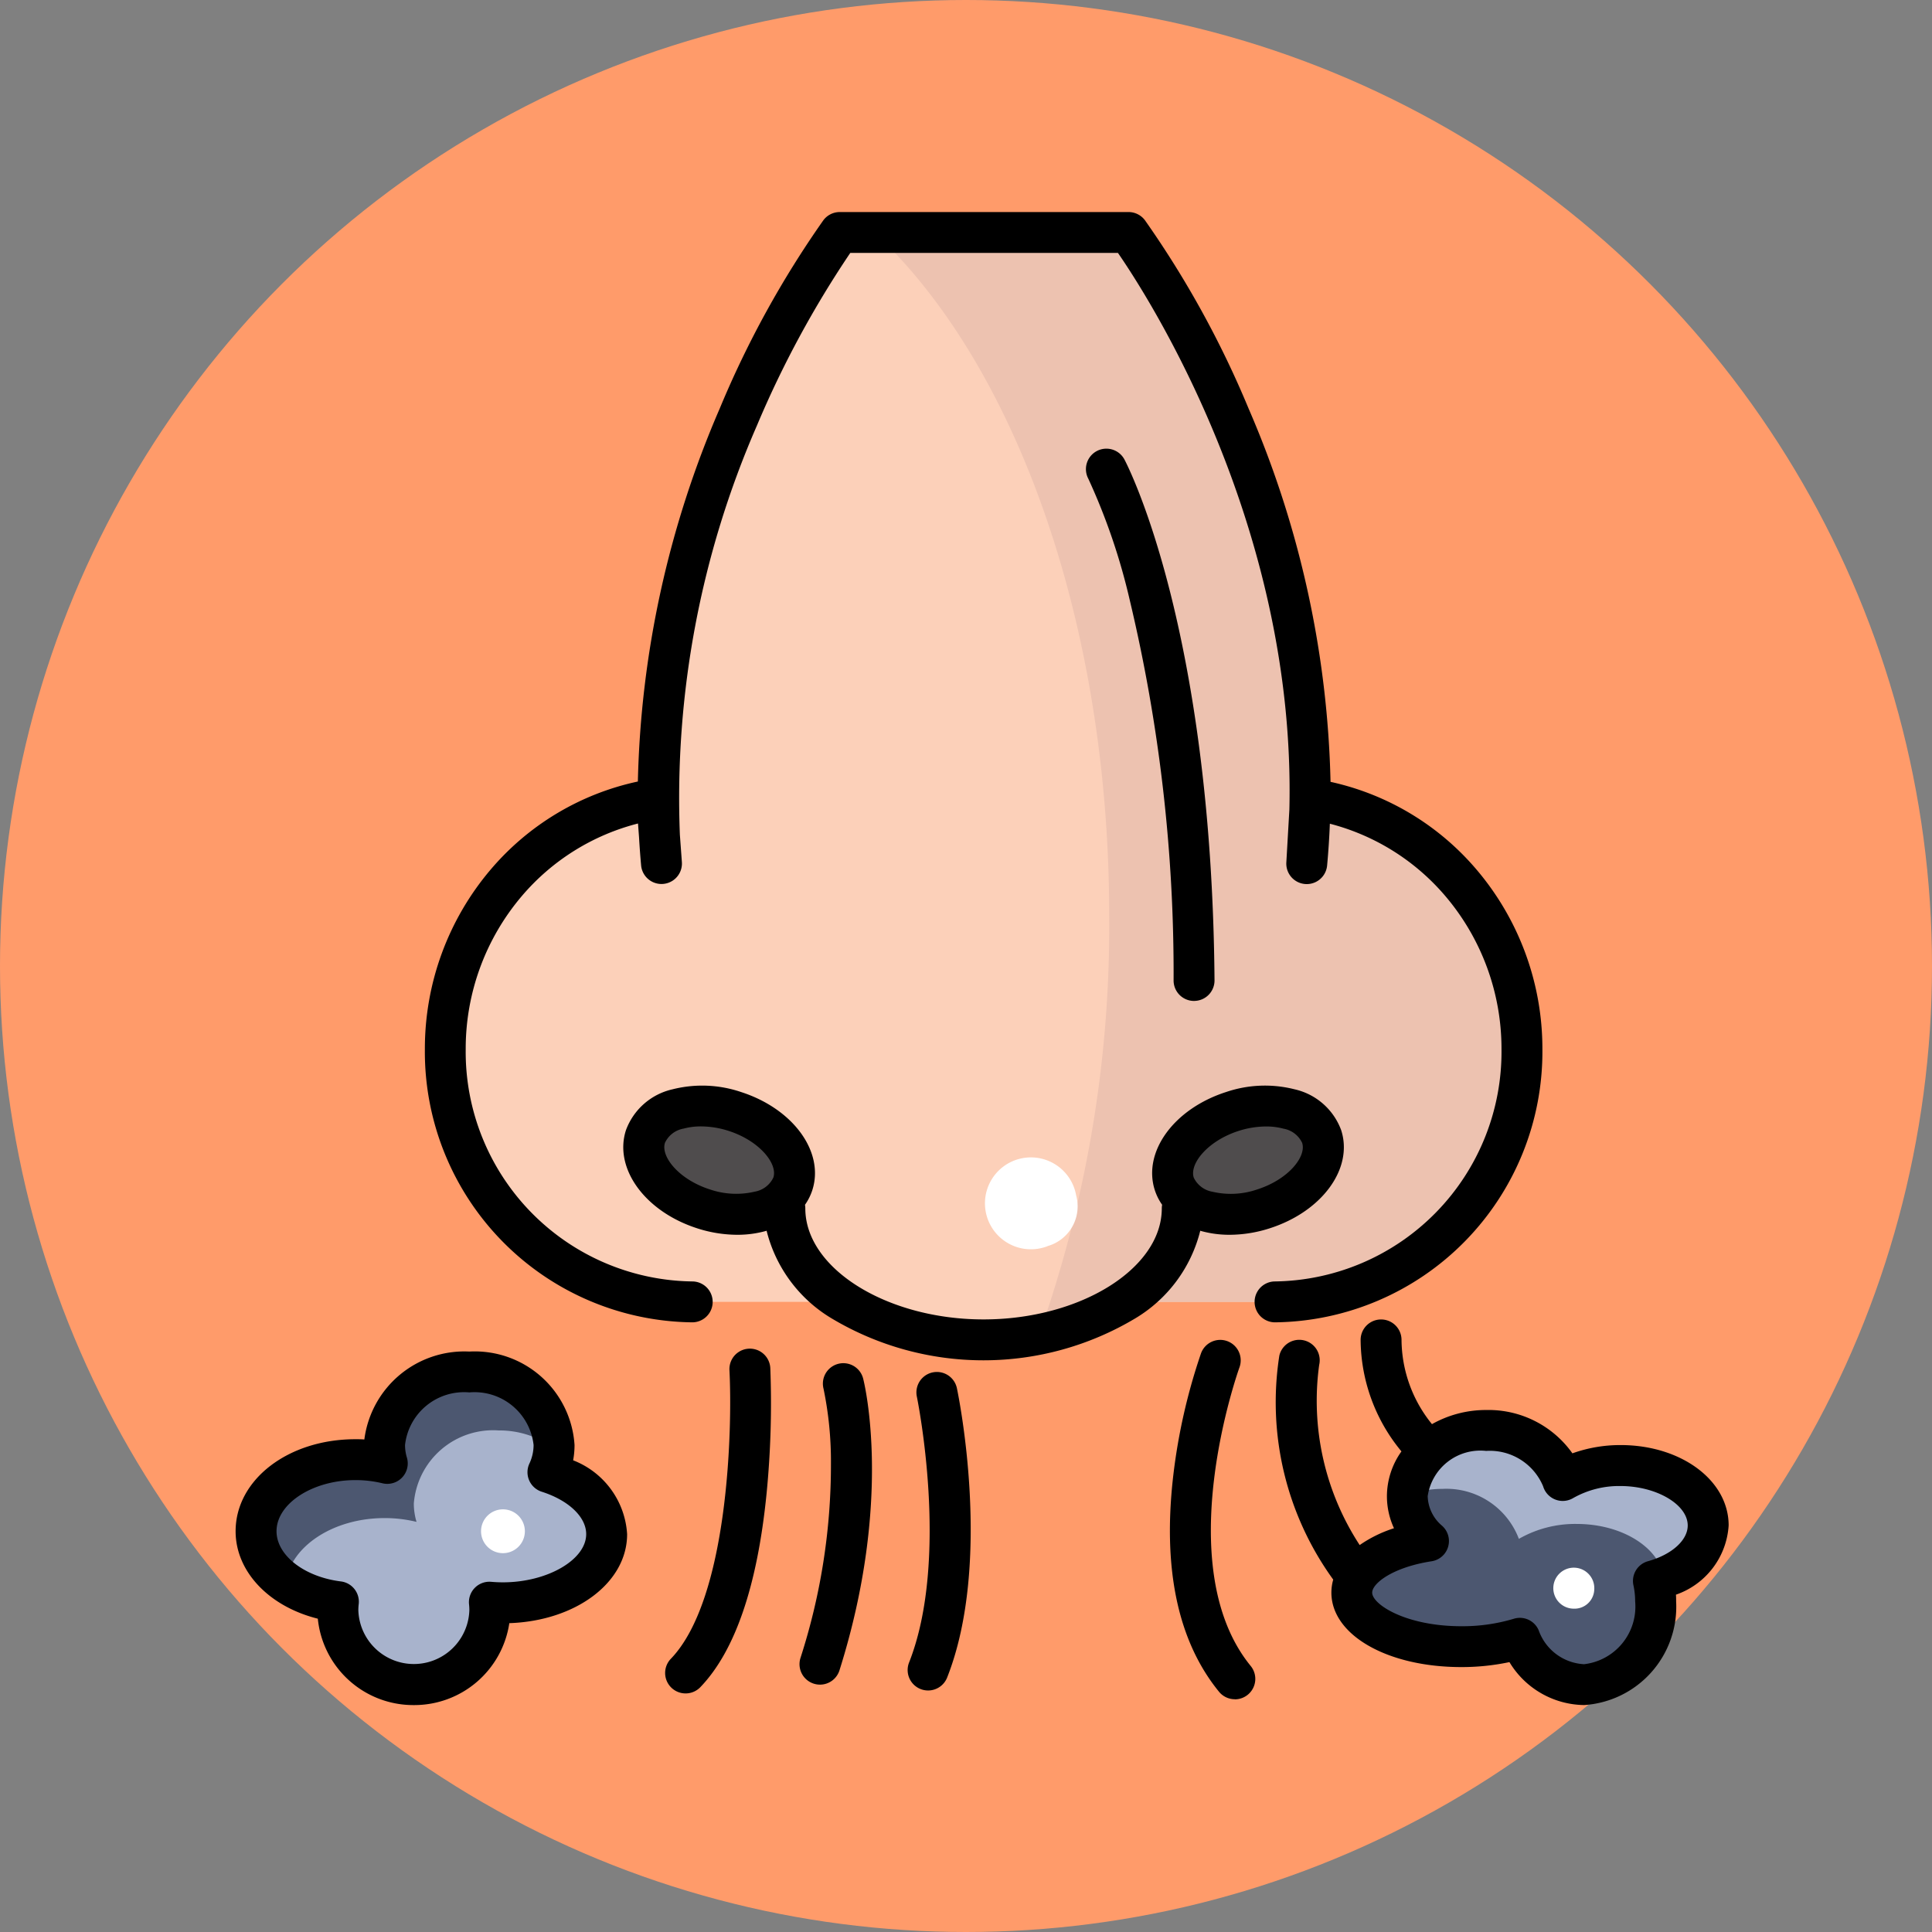 <svg xmlns="http://www.w3.org/2000/svg" width="82" height="82" viewBox="0 0 82 82">
  <rect x="0" y="0" width="82" height="82" fill="#808080" stroke="none"/>
  <g id="Grupo_1100030" data-name="Grupo 1100030" transform="translate(-3837 10575)">
    <circle id="Elipse_11497" data-name="Elipse 11497" cx="41" cy="41" r="41" transform="translate(3837 -10575)" fill="#ff9b6a"/>
    <g id="respirar" transform="translate(3847 -10566)">
      <path id="Trazado_874651" data-name="Trazado 874651" d="M117.448,41.661a10.692,10.692,0,0,1-7.735,10.355,10.22,10.22,0,0,1-2.744.372h-6.442a11.7,11.7,0,0,1-11.856,0H82.229a10.747,10.747,0,0,1-1.5-21.343l.123,1.665C79.992,18.336,88.491,7,88.491,7h12.26s8.045,10.729,7.694,24.548l.029-.5A10.651,10.651,0,0,1,117.448,41.661Zm0,0" transform="translate(-62.852 -6.132)" fill="#fcd0b9"/>
      <path id="Trazado_874652" data-name="Trazado 874652" d="M237.155,31.045l-.029.5C237.477,17.729,229.433,7,229.433,7H218.648c5.928,5.527,9.964,16.447,9.964,29.019a51.935,51.935,0,0,1-2.977,17.76,10,10,0,0,0,3.573-1.39h6.442a10.22,10.22,0,0,0,2.744-.372,10.782,10.782,0,0,0-1.24-20.971Zm0,0" transform="translate(-191.534 -6.132)" fill="#edc2b0"/>
      <path id="Trazado_874653" data-name="Trazado 874653" d="M143.568,306.2c-1.728-.556-3.426-.081-3.793,1.06s.736,2.516,2.464,3.072,3.426.081,3.793-1.06S145.3,306.753,143.568,306.2Zm0,0" transform="translate(-122.38 -268.022)" fill="#4f4c4d"/>
      <path id="Trazado_874654" data-name="Trazado 874654" d="M327.032,307.257c-.367-1.141-2.065-1.616-3.793-1.06s-2.831,1.931-2.464,3.072,2.065,1.616,3.793,1.06S327.4,308.4,327.032,307.257Zm0,0" transform="translate(-280.934 -268.022)" fill="#4f4c4d"/>
      <path id="Trazado_874655" data-name="Trazado 874655" d="M19.39,401.257a2.727,2.727,0,0,0,.259-1.156,3.376,3.376,0,0,0-3.6-3.1,3.376,3.376,0,0,0-3.6,3.1,2.7,2.7,0,0,0,.115.781,5.7,5.7,0,0,0-1.355-.161c-2.329,0-4.216,1.36-4.216,3.038,0,1.5,1.509,2.746,3.493,2.993a3.119,3.119,0,0,0-.021.356,3.224,3.224,0,0,0,6.449,0,3.105,3.105,0,0,0-.018-.336c.189.016.381.026.576.026,2.431,0,4.4-1.3,4.4-2.914C21.881,402.726,20.865,401.727,19.39,401.257Zm0,0" transform="translate(-6.132 -347.768)" fill="#a8b3cc"/>
      <path id="Trazado_874656" data-name="Trazado 874656" d="M12.456,403.2a5.7,5.7,0,0,1,1.355.161,2.7,2.7,0,0,1-.115-.781,3.376,3.376,0,0,1,3.6-3.1,3.931,3.931,0,0,1,2.352.757c0-.046,0-.091,0-.137a3.376,3.376,0,0,0-3.6-3.1,3.376,3.376,0,0,0-3.6,3.1,2.7,2.7,0,0,0,.115.781,5.7,5.7,0,0,0-1.355-.161c-2.329,0-4.216,1.36-4.216,3.038a2.7,2.7,0,0,0,1.262,2.167C8.48,404.395,10.275,403.2,12.456,403.2Zm0,0" transform="translate(-6.132 -347.768)" fill="#4c5770"/>
      <path id="Trazado_874657" data-name="Trazado 874657" d="M397.129,421.03c0-1.4-1.665-2.542-3.72-2.542a4.8,4.8,0,0,0-2.454.633A3.289,3.289,0,0,0,387.7,417a3.108,3.108,0,0,0-3.348,2.79,2.552,2.552,0,0,0,.9,1.9c-1.887.292-3.257,1.162-3.257,2.189,0,1.267,2.082,2.294,4.65,2.294a8.415,8.415,0,0,0,2.485-.356,3.032,3.032,0,0,0,2.723,1.968,3.315,3.315,0,0,0,3.038-3.534,4.058,4.058,0,0,0-.093-.868C396.168,423.01,397.129,422.1,397.129,421.03Zm0,0" transform="translate(-334.628 -365.287)" fill="#4c5770"/>
      <path id="Trazado_874658" data-name="Trazado 874658" d="M410.053,418.488a4.8,4.8,0,0,0-2.454.633,3.289,3.289,0,0,0-3.25-2.121A3.113,3.113,0,0,0,401,419.771a3.881,3.881,0,0,1,1.488-.291,3.289,3.289,0,0,1,3.25,2.121,4.8,4.8,0,0,1,2.454-.633c1.92,0,3.5.995,3.7,2.27a2.574,2.574,0,0,0,1.881-2.208C413.773,419.627,412.108,418.488,410.053,418.488Zm0,0" transform="translate(-351.272 -365.287)" fill="#a8b3cc"/>
      <path id="Trazado_874659" data-name="Trazado 874659" d="M100.837,47.124a.868.868,0,0,1,0-1.736,9.748,9.748,0,0,0,9.611-9.859,10,10,0,0,0-2.377-6.49,9.581,9.581,0,0,0-4.908-3.078q-.034.878-.116,1.772a.868.868,0,0,1-1.731-.129l.129-2.245c.286-11.994-5.947-21.7-7.276-23.624H82.808a42.7,42.7,0,0,0-3.964,7.332,39.525,39.525,0,0,0-3.268,17.363l.085,1.159a.868.868,0,0,1-1.73.143q-.054-.6-.088-1.189l-.044-.591a9.581,9.581,0,0,0-4.936,3.085,10,10,0,0,0-2.377,6.49A9.748,9.748,0,0,0,76.1,45.388a.868.868,0,0,1,0,1.736,11.486,11.486,0,0,1-11.347-11.6,11.738,11.738,0,0,1,2.792-7.617,11.3,11.3,0,0,1,6.248-3.737A42.208,42.208,0,0,1,77.267,8.34a41.59,41.59,0,0,1,4.4-7.993A.869.869,0,0,1,82.359,0H94.619a.869.869,0,0,1,.695.347,41.575,41.575,0,0,1,4.4,7.993,42.2,42.2,0,0,1,3.478,15.844,11.3,11.3,0,0,1,6.2,3.728,11.738,11.738,0,0,1,2.792,7.617A11.486,11.486,0,0,1,100.837,47.124Zm0,0" transform="translate(-56.72)"/>
      <path id="Trazado_874660" data-name="Trazado 874660" d="M163.164,300.859a2.751,2.751,0,0,0-1.979-1.736,5.124,5.124,0,0,0-2.906.116c-2.218.713-3.547,2.542-3.025,4.165a2.318,2.318,0,0,0,.311.621.848.848,0,0,0-.015.153c0,2.555-3.464,4.712-7.565,4.712s-7.565-2.158-7.565-4.712a.857.857,0,0,0-.014-.153,2.317,2.317,0,0,0,.311-.621c.522-1.622-.807-3.451-3.024-4.165a5.134,5.134,0,0,0-2.907-.116,2.753,2.753,0,0,0-1.979,1.736c-.522,1.622.807,3.451,3.025,4.165a5.591,5.591,0,0,0,1.7.274,4.5,4.5,0,0,0,1.2-.158l.045-.014a6.027,6.027,0,0,0,2.761,3.721,12.554,12.554,0,0,0,12.884,0,6.028,6.028,0,0,0,2.761-3.721l.044.014a4.5,4.5,0,0,0,1.2.158,5.59,5.59,0,0,0,1.7-.274C162.358,304.31,163.687,302.481,163.164,300.859Zm-26.8,2.512c-1.318-.424-2.092-1.4-1.9-1.98a1.078,1.078,0,0,1,.793-.6,2.771,2.771,0,0,1,.735-.093,3.871,3.871,0,0,1,1.172.19c1.318.424,2.092,1.4,1.9,1.98a1.077,1.077,0,0,1-.793.6A3.444,3.444,0,0,1,136.365,303.371Zm23.243,0a3.433,3.433,0,0,1-1.907.1,1.08,1.08,0,0,1-.794-.6c-.188-.585.586-1.556,1.9-1.98a3.871,3.871,0,0,1,1.172-.19,2.771,2.771,0,0,1,.735.093,1.081,1.081,0,0,1,.793.6C161.7,301.976,160.926,302.947,159.608,303.371Zm0,0" transform="translate(-116.24 -261.89)"/>
      <path id="Trazado_874661" data-name="Trazado 874661" d="M295.6,104.451a.868.868,0,0,1-.868-.861,68.279,68.279,0,0,0-1.857-16.135,26.584,26.584,0,0,0-1.764-5.172.868.868,0,0,1,1.537-.808c.151.287,3.7,7.18,3.821,22.1a.868.868,0,0,1-.861.875Zm0,0" transform="translate(-254.921 -70.968)"/>
      <path id="Trazado_874662" data-name="Trazado 874662" d="M147.869,403.632a.868.868,0,0,1-.625-1.47c2.43-2.524,2.619-9.7,2.487-12.25a.868.868,0,1,1,1.734-.09,39.143,39.143,0,0,1-.158,5.324c-.39,3.922-1.337,6.688-2.812,8.221A.865.865,0,0,1,147.869,403.632Zm0,0" transform="translate(-128.771 -340.758)"/>
      <path id="Trazado_874663" data-name="Trazado 874663" d="M193.867,407.63a.869.869,0,0,1-.828-1.13,26.677,26.677,0,0,0,1.294-8.259,15.212,15.212,0,0,0-.315-3.171.868.868,0,1,1,1.682-.43c.053.207,1.275,5.16-1.005,12.382A.867.867,0,0,1,193.867,407.63Zm0,0" transform="translate(-169.065 -345.129)"/>
      <path id="Trazado_874664" data-name="Trazado 874664" d="M230.87,410.555a.868.868,0,0,1-.807-1.187c1.741-4.41.344-11.216.33-11.284a.868.868,0,0,1,1.7-.358c.063.3,1.52,7.38-.414,12.279A.868.868,0,0,1,230.87,410.555Zm0,0" transform="translate(-201.479 -347.806)"/>
      <path id="Trazado_874665" data-name="Trazado 874665" d="M7.565,405.005a4.075,4.075,0,0,1-4.076-3.667C1.428,400.824,0,399.347,0,397.627c0-2.191,2.233-3.906,5.084-3.906.127,0,.254,0,.38.011A4.281,4.281,0,0,1,9.921,390a4.243,4.243,0,0,1,4.464,3.968,3.583,3.583,0,0,1-.059.648,3.593,3.593,0,0,1,2.291,3.135c0,2.055-2.175,3.68-5,3.777A4.079,4.079,0,0,1,7.565,405.005Zm-2.48-9.549c-1.815,0-3.348.994-3.348,2.17,0,1.021,1.175,1.937,2.733,2.131a.868.868,0,0,1,.755.96,2.283,2.283,0,0,0-.016.257,2.357,2.357,0,0,0,4.712,0,2.257,2.257,0,0,0-.013-.243.868.868,0,0,1,.938-.958c.172.015.341.022.5.022,1.883,0,3.534-.956,3.534-2.046,0-.727-.741-1.433-1.888-1.8a.869.869,0,0,1-.523-1.194,1.853,1.853,0,0,0,.178-.789,2.521,2.521,0,0,0-2.728-2.232,2.521,2.521,0,0,0-2.728,2.232,1.842,1.842,0,0,0,.078.531.868.868,0,0,1-1.037,1.094A4.838,4.838,0,0,0,5.084,395.456Zm0,0" transform="translate(0 -341.636)"/>
      <path id="Trazado_874666" data-name="Trazado 874666" d="M375.07,387.736c0-1.912-2.015-3.41-4.588-3.41a6.029,6.029,0,0,0-2.043.351,4.365,4.365,0,0,0-3.661-1.839,4.662,4.662,0,0,0-2.3.6,5.729,5.729,0,0,1-1.292-3.575.868.868,0,0,0-1.736,0,7.494,7.494,0,0,0,1.733,4.732,3.288,3.288,0,0,0-.617,1.9,3.24,3.24,0,0,0,.3,1.361,5.475,5.475,0,0,0-1.456.714,11.2,11.2,0,0,1-1.719-7.646.868.868,0,0,0-1.691-.394,12.832,12.832,0,0,0,2.287,9.506,2.04,2.04,0,0,0-.078.551c0,1.8,2.373,3.162,5.518,3.162a9.778,9.778,0,0,0,2.039-.211,3.755,3.755,0,0,0,3.169,1.823,4.181,4.181,0,0,0,3.906-4.4c0-.095,0-.19-.008-.285A3.33,3.33,0,0,0,375.07,387.736Zm-3.424,1.52a.868.868,0,0,0-.617,1.021,3.243,3.243,0,0,1,.073.684,2.46,2.46,0,0,1-2.17,2.666,2.163,2.163,0,0,1-1.925-1.44.868.868,0,0,0-1.058-.488,7.577,7.577,0,0,1-2.226.316c-2.346,0-3.782-.923-3.782-1.426,0-.395.876-1.077,2.521-1.331a.868.868,0,0,0,.446-1.506,1.7,1.7,0,0,1-.611-1.256,2.258,2.258,0,0,1,2.48-1.922,2.452,2.452,0,0,1,2.418,1.5.868.868,0,0,0,1.279.5,3.948,3.948,0,0,1,2.007-.509c1.52,0,2.852.782,2.852,1.674C373.334,388.366,372.655,388.976,371.646,389.256Zm0,0" transform="translate(-311.701 -331.993)"/>
      <path id="Trazado_874667" data-name="Trazado 874667" d="M322.523,401.251a.867.867,0,0,1-.673-.319c-1.748-2.143-2.4-5.23-1.941-9.175a25.037,25.037,0,0,1,1.178-5.189.868.868,0,0,1,1.631.6c-.031.084-3.006,8.4.477,12.67a.868.868,0,0,1-.671,1.417Zm0,0" transform="translate(-280.112 -338.13)"/>
      <g id="Grupo_1100029" data-name="Grupo 1100029" transform="translate(10.417 40.851)">
        <path id="Trazado_874668" data-name="Trazado 874668" d="M85.86,444.93a.93.93,0,1,1-.93-.93A.93.93,0,0,1,85.86,444.93Zm0,0" transform="translate(-84 -429.79)" fill="#fff"/>
        <path id="Trazado_874669" data-name="Trazado 874669" d="M452.736,465.806a.87.87,0,1,0-.868.806A.839.839,0,0,0,452.736,465.806Zm0,0" transform="translate(-405.488 -448.186)" fill="#fff"/>
        <path id="Trazado_874670" data-name="Trazado 874670" d="M262.065,330.3a1.95,1.95,0,1,0-1.186,2.145A1.753,1.753,0,0,0,262.065,330.3Zm0,0" transform="translate(-236.807 -329.416)" fill="#fff"/>
      </g>
    </g>
  </g>
</svg>

